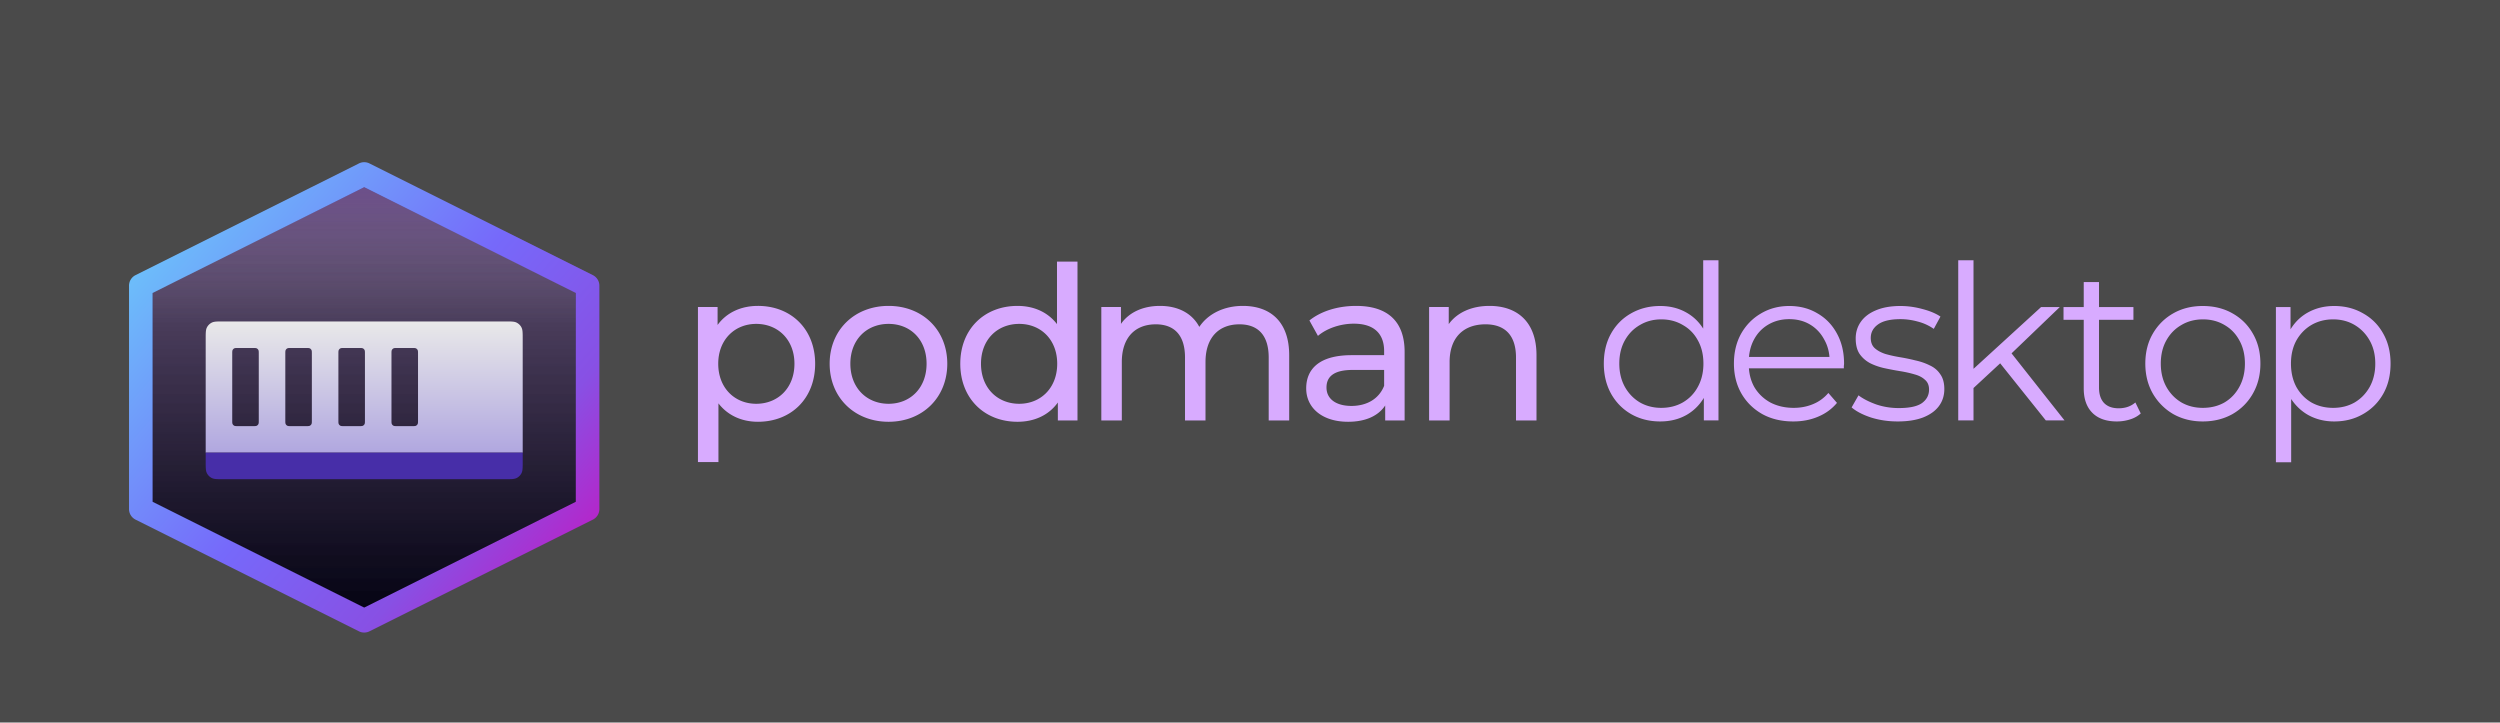 <svg xmlns="http://www.w3.org/2000/svg" width="3391" height="980" fill="none" viewBox="0 0 3391 980"><defs><clipPath id="a" class="frame-clip frame-clip-def"><rect width="3391" height="980" rx="0" ry="0"/></clipPath></defs><g class="frame-container-wrapper"><g class="frame-container-blur"><g class="frame-container-shadows" clip-path="url(#a)"><g class="fills"><rect width="3391" height="980" fill="#4a4a4a" class="frame-background" rx="0" ry="0"/></g><g class="frame-children"><g class="frame-container-wrapper"><g class="frame-container-blur"><g class="frame-container-shadows"><g class="fills"><rect width="2297" height="274" x="946" y="353" class="frame-background" rx="0" ry="0"/></g><g fill="#000" class="frame-children"><path fill="#d8abff" d="M1028.066 414.928c-22.588 0-42.279 8.715-54.731 25.855V416.38h-26.642v210.328h27.8v-79.6c12.742 16.56 31.854 24.984 53.573 24.984 44.885 0 77.607-31.375 77.607-78.728 0-47.062-32.722-78.436-77.607-78.436Zm-2.317 132.762c-29.248 0-51.545-21.498-51.545-54.326 0-32.536 22.297-54.034 51.545-54.034 29.537 0 51.835 21.498 51.835 54.034 0 32.828-22.298 54.326-51.835 54.326ZM1205.263 572.092c46.044 0 79.635-32.827 79.635-78.728 0-45.9-33.591-78.436-79.635-78.436-46.044 0-79.924 32.536-79.924 78.436 0 45.901 33.88 78.728 79.924 78.728Zm0-24.402c-29.537 0-51.834-21.498-51.834-54.326 0-32.827 22.297-54.034 51.834-54.034 29.537 0 51.545 21.207 51.545 54.034 0 32.828-22.008 54.326-51.545 54.326ZM1433.706 439.621c-12.743-16.559-31.854-24.693-53.573-24.693-44.884 0-77.607 31.374-77.607 78.437 0 47.062 32.723 78.727 77.607 78.727 22.589 0 42.279-8.714 54.731-26.146v24.404h26.642V354.792h-27.8v84.829ZM1382.45 547.69c-29.537 0-51.834-21.498-51.834-54.325 0-32.828 22.297-54.035 51.834-54.035 29.248 0 51.545 21.207 51.545 54.035 0 32.827-22.297 54.325-51.545 54.325ZM1685.819 414.928c-26.061 0-47.491 11.039-59.073 28.469-10.136-19.173-29.827-28.469-53.284-28.469-23.166 0-41.988 8.715-52.992 24.402v-22.95h-26.643v153.97h27.801v-79.31c0-33.408 18.243-51.129 46.044-51.129 25.193 0 39.672 14.816 39.672 45.029v85.41h27.799v-79.31c0-33.408 18.243-51.129 46.044-51.129 25.193 0 39.672 14.816 39.672 45.029v85.41h27.801v-88.606c0-45.319-25.483-66.816-62.841-66.816ZM1839.498 414.928c-24.614 0-47.491 6.972-63.417 19.754l11.583 20.917c11.872-10.168 30.405-16.559 48.649-16.559 27.511 0 41.122 13.654 41.122 37.185v5.519h-44.019c-45.752 0-61.68 20.336-61.68 45.029 0 26.727 22.008 45.319 56.758 45.319 24.036 0 41.12-8.134 50.388-22.078v20.336h26.351v-92.963c0-42.124-23.745-62.459-65.735-62.459Zm-6.371 135.667c-21.138 0-33.88-9.587-33.88-24.984 0-13.073 7.818-23.822 35.329-23.822h42.859v21.498c-6.951 17.721-23.458 27.308-44.308 27.308ZM2020.387 414.928c-24.326 0-44.016 9.005-55.31 24.693V416.38h-26.643v153.97h27.801v-79.31c0-33.408 19.112-51.129 48.649-51.129 26.353 0 41.411 14.816 41.411 45.029v85.41h27.8v-88.606c0-45.319-26.353-66.816-63.708-66.816ZM2251.87 571.655c-14.589 0-27.719-3.319-39.389-9.954-11.477-6.634-20.523-15.805-27.136-27.514-6.614-11.903-9.92-25.563-9.92-40.979 0-15.611 3.306-29.271 9.92-40.979 6.613-11.709 15.659-20.783 27.136-27.222 11.67-6.635 24.8-9.953 39.389-9.953 13.421 0 25.385 3.025 35.888 9.075 10.698 6.049 19.16 14.928 25.385 26.636 6.418 11.513 9.628 25.661 9.628 42.443 0 16.587-3.112 30.734-9.337 42.443-6.224 11.708-14.684 20.685-25.385 26.929-10.502 6.048-22.562 9.075-36.179 9.075Zm1.459-18.442c10.892 0 20.618-2.439 29.176-7.317 8.754-5.074 15.564-12.099 20.425-21.075 5.059-9.172 7.588-19.709 7.588-31.613 0-12.099-2.529-22.636-7.588-31.613-4.861-8.976-11.671-15.904-20.425-20.782-8.558-5.074-18.284-7.611-29.176-7.611-10.698 0-20.326 2.537-28.886 7.611-8.559 4.878-15.366 11.806-20.425 20.782-5.056 8.977-7.586 19.514-7.586 31.613 0 11.904 2.53 22.441 7.586 31.613 5.059 8.976 11.866 16.001 20.425 21.075 8.56 4.878 18.188 7.317 28.886 7.317Zm57.772 16.978v-46.249l2.042-31.027-2.919-31.027V353h20.718v217.191h-19.841ZM2432.434 571.655c-15.95 0-29.955-3.319-42.016-9.954-12.06-6.829-21.493-16.098-28.302-27.806-6.808-11.904-10.211-25.466-10.211-40.687 0-15.221 3.208-28.686 9.628-40.394 6.614-11.708 15.561-20.88 26.842-27.515 11.477-6.829 24.316-10.245 38.515-10.245 14.394 0 27.136 3.318 38.224 9.953 11.281 6.439 20.131 15.611 26.551 27.514 6.418 11.709 9.628 25.271 9.628 40.687 0 .976-.098 2.049-.291 3.22v3.22H2367.66v-15.514h122.254l-8.171 6.147c0-11.123-2.429-20.978-7.292-29.564-4.67-8.781-11.088-15.611-19.259-20.489-8.169-4.879-17.603-7.318-28.302-7.318-10.504 0-19.937 2.439-28.301 7.318-8.365 4.878-14.881 11.708-19.55 20.489-4.668 8.782-7.001 18.831-7.001 30.149v3.22c0 11.708 2.527 22.051 7.586 31.027 5.25 8.782 12.449 15.709 21.59 20.783 9.336 4.878 19.939 7.317 31.803 7.317 9.337 0 17.993-1.658 25.968-4.976 8.171-3.317 15.172-8.391 21.009-15.22l11.671 13.464c-6.81 8.196-15.368 14.441-25.677 18.733-10.115 4.294-21.298 6.441-33.554 6.441ZM2573.966 571.655c-12.643 0-24.607-1.757-35.888-5.27-11.281-3.707-20.133-8.293-26.551-13.757l9.337-16.392c6.224 4.684 14.199 8.782 23.925 12.294 9.724 3.317 19.938 4.976 30.636 4.976 14.589 0 25.092-2.244 31.512-6.732 6.418-4.684 9.628-10.831 9.628-18.441 0-5.659-1.849-10.05-5.544-13.172-3.501-3.317-8.169-5.756-14.004-7.318-5.837-1.756-12.353-3.219-19.55-4.39a420.675 420.675 0 0 1-21.592-4.098c-7.001-1.561-13.421-3.805-19.257-6.733-5.835-3.122-10.6-7.317-14.297-12.586-3.5-5.269-5.25-12.294-5.25-21.075 0-8.391 2.333-15.904 7.001-22.539 4.669-6.634 11.476-11.806 20.424-15.513 9.143-3.903 20.231-5.855 33.263-5.855 9.921 0 19.841 1.367 29.761 4.098 9.922 2.537 18.09 5.952 24.509 10.245l-9.044 16.685c-6.809-4.684-14.104-8.001-21.883-9.952-7.782-2.147-15.562-3.22-23.343-3.22-13.811 0-24.022 2.439-30.636 7.318-6.42 4.683-9.628 10.732-9.628 18.148 0 5.854 1.751 10.439 5.25 13.757 3.697 3.317 8.463 5.952 14.298 7.903 6.031 1.756 12.547 3.22 19.55 4.391a257.73 257.73 0 0 1 21.299 4.39c7.196 1.561 13.712 3.805 19.55 6.733 6.028 2.732 10.794 6.732 14.295 12.001 3.697 5.073 5.544 11.806 5.544 20.197 0 8.976-2.527 16.782-7.586 23.416-4.863 6.44-12.06 11.514-21.59 15.221-9.337 3.513-20.718 5.27-34.139 5.27ZM2672.494 530.382l.583-26.636 95.41-87.228h25.385l-67.399 64.689-11.673 9.952-42.306 39.223Zm-16.34 39.809V353h20.716v217.191h-20.716Zm118.753 0-63.9-79.91 13.423-16.099 75.86 96.009h-25.383ZM2871.318 571.655c-14.393 0-25.481-3.904-33.263-11.708-7.779-7.807-11.67-18.832-11.67-33.077V382.564h20.716v143.135c0 8.976 2.236 15.904 6.711 20.782 4.668 4.879 11.282 7.318 19.84 7.318 9.143 0 16.729-2.635 22.758-7.903l7.294 14.928c-4.084 3.707-9.045 6.439-14.88 8.195-5.64 1.756-11.475 2.636-17.506 2.636Zm-72.361-137.867v-17.27h94.828v17.27h-94.828ZM2987.803 571.655c-14.777 0-28.1-3.319-39.966-9.954-11.671-6.829-20.912-16.098-27.719-27.807-6.808-11.903-10.212-25.465-10.212-40.686 0-15.416 3.404-28.979 10.212-40.687 6.807-11.708 16.048-20.88 27.719-27.515 11.67-6.634 24.995-9.952 39.966-9.952 15.184 0 28.595 3.318 40.274 9.952 11.862 6.635 21.095 15.807 27.719 27.515 6.807 11.708 10.211 25.271 10.211 40.687 0 15.221-3.404 28.783-10.211 40.686-6.624 11.709-15.857 20.978-27.719 27.807-11.862 6.635-25.294 9.954-40.274 9.954Zm0-18.442c11.087 0 20.911-2.439 29.471-7.317 8.561-5.074 15.266-12.099 20.137-21.076 5.055-9.171 7.582-19.709 7.582-31.612 0-12.099-2.527-22.637-7.582-31.613-4.871-8.976-11.576-15.904-20.137-20.782-8.56-5.074-18.282-7.611-29.166-7.611-10.9 0-20.626 2.537-29.184 7.611-8.558 4.878-15.368 11.806-20.424 20.782-5.057 8.976-7.586 19.514-7.586 31.613 0 11.903 2.529 22.441 7.586 31.612 5.056 8.977 11.866 16.002 20.424 21.076 8.558 4.878 18.187 7.317 28.879 7.317ZM3166.1 571.655c-13.227 0-25.191-3.027-35.891-9.075-10.701-6.245-19.261-15.123-25.661-26.637-6.237-11.708-9.355-25.953-9.355-42.735s3.118-30.93 9.355-42.443c6.217-11.709 14.675-20.587 25.375-26.637 10.701-6.049 22.766-9.074 36.177-9.074 14.594 0 27.617 3.318 39.092 9.952 11.679 6.44 20.83 15.611 27.434 27.515 6.624 11.708 9.926 25.271 9.926 40.687 0 15.611-3.302 29.271-9.926 40.979-6.604 11.709-15.755 20.88-27.434 27.514-11.475 6.635-24.498 9.954-39.092 9.954Zm-79.06 55.32V416.518h19.832v46.248l-2.038 30.734 2.914 31.028v102.447h-20.708Zm77.613-73.762c10.884 0 20.606-2.439 29.166-7.317 8.561-5.074 15.368-12.099 20.423-21.076 5.054-9.171 7.582-19.709 7.582-31.612 0-11.904-2.528-22.344-7.582-31.32-5.055-8.977-11.862-16.002-20.423-21.075-8.56-5.074-18.282-7.611-29.166-7.611-10.904 0-20.728 2.537-29.471 7.611-8.561 5.073-15.368 12.098-20.423 21.075-4.871 8.976-7.296 19.416-7.296 31.32 0 11.903 2.425 22.441 7.296 31.612 5.055 8.977 11.862 16.002 20.423 21.076 8.743 4.878 18.567 7.317 29.471 7.317Z" class="fills"/></g></g></g></g><g class="frame-container-wrapper"><g class="frame-container-blur"><g class="frame-container-shadows"><g class="fills"><rect width="646" height="642" x="167" y="169" class="frame-background" rx="0" ry="0"/></g><g fill="#000" class="frame-children" filter="url(#b)"><defs><filter id="b" width="2.254" height="2.411" x="-.618" y="-.621" color-interpolation-filters="sRGB" filterUnits="objectBoundingBox"><feFlood flood-opacity="0" result="BackgroundImageFix"/><feColorMatrix in="SourceAlpha" values="0 0 0 0 0 0 0 0 0 0 0 0 0 0 0 0 0 0 127 0"/><feOffset dy="4"/><feGaussianBlur stdDeviation="4"/><feColorMatrix values="0 0 0 0 0 0 0 0 0 0 0 0 0 0 0 0 0 0 0.15 0"/><feBlend in2="BackgroundImageFix" result="filter_ad80c76d-57d2-8074-8006-30370899bf69"/><feColorMatrix in="SourceAlpha" values="0 0 0 0 0 0 0 0 0 0 0 0 0 0 0 0 0 0 127 0"/><feOffset dy="8"/><feGaussianBlur stdDeviation="16"/><feColorMatrix values="0 0 0 0 0 0 0 0 0 0 0 0 0 0 0 0 0 0 0.15 0"/><feBlend in2="filter_ad80c76d-57d2-8074-8006-30370899bf69" result="filter_ad80c76d-57d2-8074-8006-3037225e2e54"/><feColorMatrix in="SourceAlpha" values="0 0 0 0 0 0 0 0 0 0 0 0 0 0 0 0 0 0 127 0"/><feOffset dx="4" dy="36"/><feGaussianBlur stdDeviation="64"/><feColorMatrix values="0 0 0 0 0 0 0 0 0 0 0 0 0 0 0 0 0 0 0.15 0"/><feBlend in2="filter_ad80c76d-57d2-8074-8006-3037225e2e54" result="filter_ad80c76d-57d2-8074-8006-303790bc7d40"/><feColorMatrix in="SourceAlpha" values="0 0 0 0 0 0 0 0 0 0 0 0 0 0 0 0 0 0 127 0"/><feOffset dy="1"/><feGaussianBlur stdDeviation="1"/><feColorMatrix values="0 0 0 0 0 0 0 0 0 0 0 0 0 0 0 0 0 0 0.2 0"/><feBlend in2="filter_ad80c76d-57d2-8074-8006-303790bc7d40" result="filter_ad80c76d-57d2-8074-8006-3037dee2afcf"/><feBlend in="SourceGraphic" in2="filter_ad80c76d-57d2-8074-8006-3037dee2afcf" result="shape"/></filter></defs><defs><linearGradient id="c" x1="322.997" x2="322.997" y1="18" y2="624.161" gradientTransform="translate(167 169)" gradientUnits="userSpaceOnUse"><stop stop-color="#2e114a"/><stop offset=".943" stop-color="#07051b"/></linearGradient></defs><path fill="url(#c)" d="M478.551 192.724c4.198-2.099 6.297-3.148 8.499-3.561 1.95-.366 3.95-.366 5.9 0 2.202.413 4.301 1.462 8.499 3.561l277.4 138.7c5.137 2.569 7.705 3.853 9.582 5.769a16.011 16.011 0 0 1 3.695 5.978c.874 2.536.874 5.407.874 11.151v271.356c0 5.744 0 8.615-.874 11.151a16.011 16.011 0 0 1-3.695 5.978c-1.877 1.916-4.445 3.2-9.582 5.769l-277.4 138.7c-4.198 2.099-6.297 3.148-8.499 3.561-1.95.366-3.95.366-5.9 0-2.202-.413-4.301-1.462-8.499-3.561l-277.4-138.7c-5.137-2.569-7.705-3.853-9.582-5.769a16.011 16.011 0 0 1-3.695-5.978c-.874-2.536-.874-5.407-.874-11.151V354.322c0-5.744 0-8.615.874-11.151a16.011 16.011 0 0 1 3.695-5.978c1.877-1.916 4.445-3.2 9.582-5.769l277.4-138.7Z" class="fills"/><g filter="url(#d)"><defs><filter id="d" width="574" height="570" x="203" y="205" class="svg-def" color-interpolation-filters="sRGB" data-old-height="570" data-old-width="574" data-old-x="203" data-old-y="205" filterUnits="userSpaceOnUse"><feFlood flood-opacity="0" result="BackgroundImageFix"/><feBlend in="SourceGraphic" in2="BackgroundImageFix" result="shape"/><feColorMatrix in="SourceAlpha" result="hardAlpha" values="0 0 0 0 0 0 0 0 0 0 0 0 0 0 0 0 0 0 127 0"/><feOffset/><feGaussianBlur stdDeviation="8"/><feComposite in2="hardAlpha" k2="-1" k3="1" operator="arithmetic"/><feColorMatrix values="0 0 0 0 0 0 0 0 0 0 0 0 0 0 0 0 0 0 1 0"/><feBlend in2="shape" result="effect1_innerShadow_1_83"/></filter></defs><defs><linearGradient id="e" x1="95.196" x2="95.196" y1="607.342" y2="34.662" gradientTransform="translate(167 169)" gradientUnits="userSpaceOnUse"><stop stop-opacity=".73"/><stop offset="1" stop-color="#f1f1f1" stop-opacity=".94"/></linearGradient></defs><path fill="url(#e)" fill-opacity=".2" d="m490 205 287 142.5v285L490 775 203 632.5v-285L490 205Z" class="fills"/></g><defs><linearGradient id="f" x1="82.496" x2="82.496" y1="625.426" y2="16.578" gradientTransform="translate(167 169)" gradientUnits="userSpaceOnUse"><stop stop-opacity=".73"/><stop offset="1" stop-color="#f1f1f1" stop-opacity=".94"/></linearGradient></defs><path fill="url(#f)" fill-opacity=".2" d="m490 187 303 151.5v303L490 793 187 641.5v-303L490 187Z" class="fills"/><defs><linearGradient id="g" x1="325.549" x2="325.549" y1="23.434" y2="371.213" gradientTransform="translate(167 169)" gradientUnits="userSpaceOnUse"><stop stop-color="#621ea6" stop-opacity=".89"/><stop offset=".572" stop-color="#CCCAD1" stop-opacity="0"/></linearGradient></defs><path fill="url(#g)" fill-opacity=".3" d="m490 187 303 151.5v303L490 793 187 641.5v-303L490 187Z" class="fills"/><defs><linearGradient id="h" x1="-16.928" x2="628.621" y1="59.388" y2="622.425" gradientTransform="translate(167 169)" gradientUnits="userSpaceOnUse"><stop stop-color="#6ad2fa"/><stop offset=".495" stop-color="#7669fa"/><stop offset=".745" stop-color="#8850e4"/><stop offset="1" stop-color="#ce0ebb"/></linearGradient></defs><path fill="url(#h)" d="M483.27 172.484a16.002 16.002 0 0 1 13.885.205l303 151.5A16.001 16.001 0 0 1 809 338.5v303c0 6.06-3.424 11.6-8.845 14.311l-303 151.5a16 16 0 0 1-14.31 0l-303-151.5A16.001 16.001 0 0 1 171 641.5v-303c0-6.06 3.424-11.6 8.845-14.311l303-151.5.425-.205ZM203 348.388v283.223l287 143.5 287-143.5V348.388l-287-143.5-287 143.5Z" class="fills"/><g filter="url(#i)"><defs><filter id="i" width="438" height="222" x="271" y="383" class="svg-def" color-interpolation-filters="sRGB" data-old-height="222" data-old-width="438" data-old-x="271" data-old-y="383" filterUnits="userSpaceOnUse"><feFlood flood-opacity="0" result="BackgroundImageFix"/><feColorMatrix in="SourceAlpha" result="hardAlpha" values="0 0 0 0 0 0 0 0 0 0 0 0 0 0 0 0 0 0 127 0"/><feOffset dy="4"/><feGaussianBlur stdDeviation="2"/><feComposite in2="hardAlpha" operator="out"/><feColorMatrix values="0 0 0 0 0 0 0 0 0 0 0 0 0 0 0 0 0 0 0.25 0"/><feBlend in2="BackgroundImageFix" result="effect1_dropShadow_1_83"/><feBlend in="SourceGraphic" in2="effect1_dropShadow_1_83" result="shape"/></filter></defs><defs><linearGradient id="j" x1="323" x2="323" y1="214" y2="428" gradientTransform="translate(167 169)" gradientUnits="userSpaceOnUse"><stop stop-color="#e9e9e9"/><stop offset="1" stop-color="#a59ade"/></linearGradient></defs><path fill="url(#j)" d="M681 383c8.401 0 12.601 0 15.81 1.635a15.002 15.002 0 0 1 6.555 6.555C705 394.399 705 398.599 705 407v154H275V407c0-8.401 0-12.601 1.635-15.81a15.002 15.002 0 0 1 6.555-6.555C286.399 383 290.599 383 299 383h382Zm-362 36c-2.8 0-4.2 0-5.27.545a5.004 5.004 0 0 0-2.185 2.185C311 422.8 311 424.2 311 427v90c0 2.8 0 4.2.545 5.27a5.004 5.004 0 0 0 2.185 2.185c1.07.545 2.47.545 5.27.545h20c2.8 0 4.2 0 5.27-.545a5.004 5.004 0 0 0 2.185-2.185c.545-1.07.545-2.47.545-5.27v-90c0-2.8 0-4.2-.545-5.27a5.004 5.004 0 0 0-2.185-2.185C343.2 419 341.8 419 339 419h-20Zm72 0c-2.8 0-4.2 0-5.27.545a5.004 5.004 0 0 0-2.185 2.185C383 422.8 383 424.2 383 427v90c0 2.8 0 4.2.545 5.27a5.004 5.004 0 0 0 2.185 2.185c1.07.545 2.47.545 5.27.545h20c2.8 0 4.2 0 5.27-.545a5.004 5.004 0 0 0 2.185-2.185c.545-1.07.545-2.47.545-5.27v-90c0-2.8 0-4.2-.545-5.27a5.004 5.004 0 0 0-2.185-2.185C415.2 419 413.8 419 411 419h-20Zm72 0c-2.8 0-4.2 0-5.27.545a5.004 5.004 0 0 0-2.185 2.185C455 422.8 455 424.2 455 427v90c0 2.8 0 4.2.545 5.27a5.004 5.004 0 0 0 2.185 2.185c1.07.545 2.47.545 5.27.545h20c2.8 0 4.2 0 5.27-.545a5.004 5.004 0 0 0 2.185-2.185c.545-1.07.545-2.47.545-5.27v-90c0-2.8 0-4.2-.545-5.27a5.004 5.004 0 0 0-2.185-2.185C487.2 419 485.8 419 483 419h-20Zm72 0c-2.8 0-4.2 0-5.27.545a5.004 5.004 0 0 0-2.185 2.185C527 422.8 527 424.2 527 427v90c0 2.8 0 4.2.545 5.27a5.004 5.004 0 0 0 2.185 2.185c1.07.545 2.47.545 5.27.545h20c2.8 0 4.2 0 5.27-.545a5.004 5.004 0 0 0 2.185-2.185c.545-1.07.545-2.47.545-5.27v-90c0-2.8 0-4.2-.545-5.27a5.004 5.004 0 0 0-2.185-2.185C559.2 419 557.8 419 555 419h-20Z" class="fills"/><path fill="#472ea8" d="M275 561h430v12c0 8.401 0 12.601-1.635 15.81a15.002 15.002 0 0 1-6.555 6.555C693.601 597 689.401 597 681 597H299c-8.401 0-12.601 0-15.81-1.635a15.002 15.002 0 0 1-6.555-6.555C275 585.601 275 581.401 275 573v-12Z" class="fills"/></g></g></g></g></g></g></g></g></g></svg>